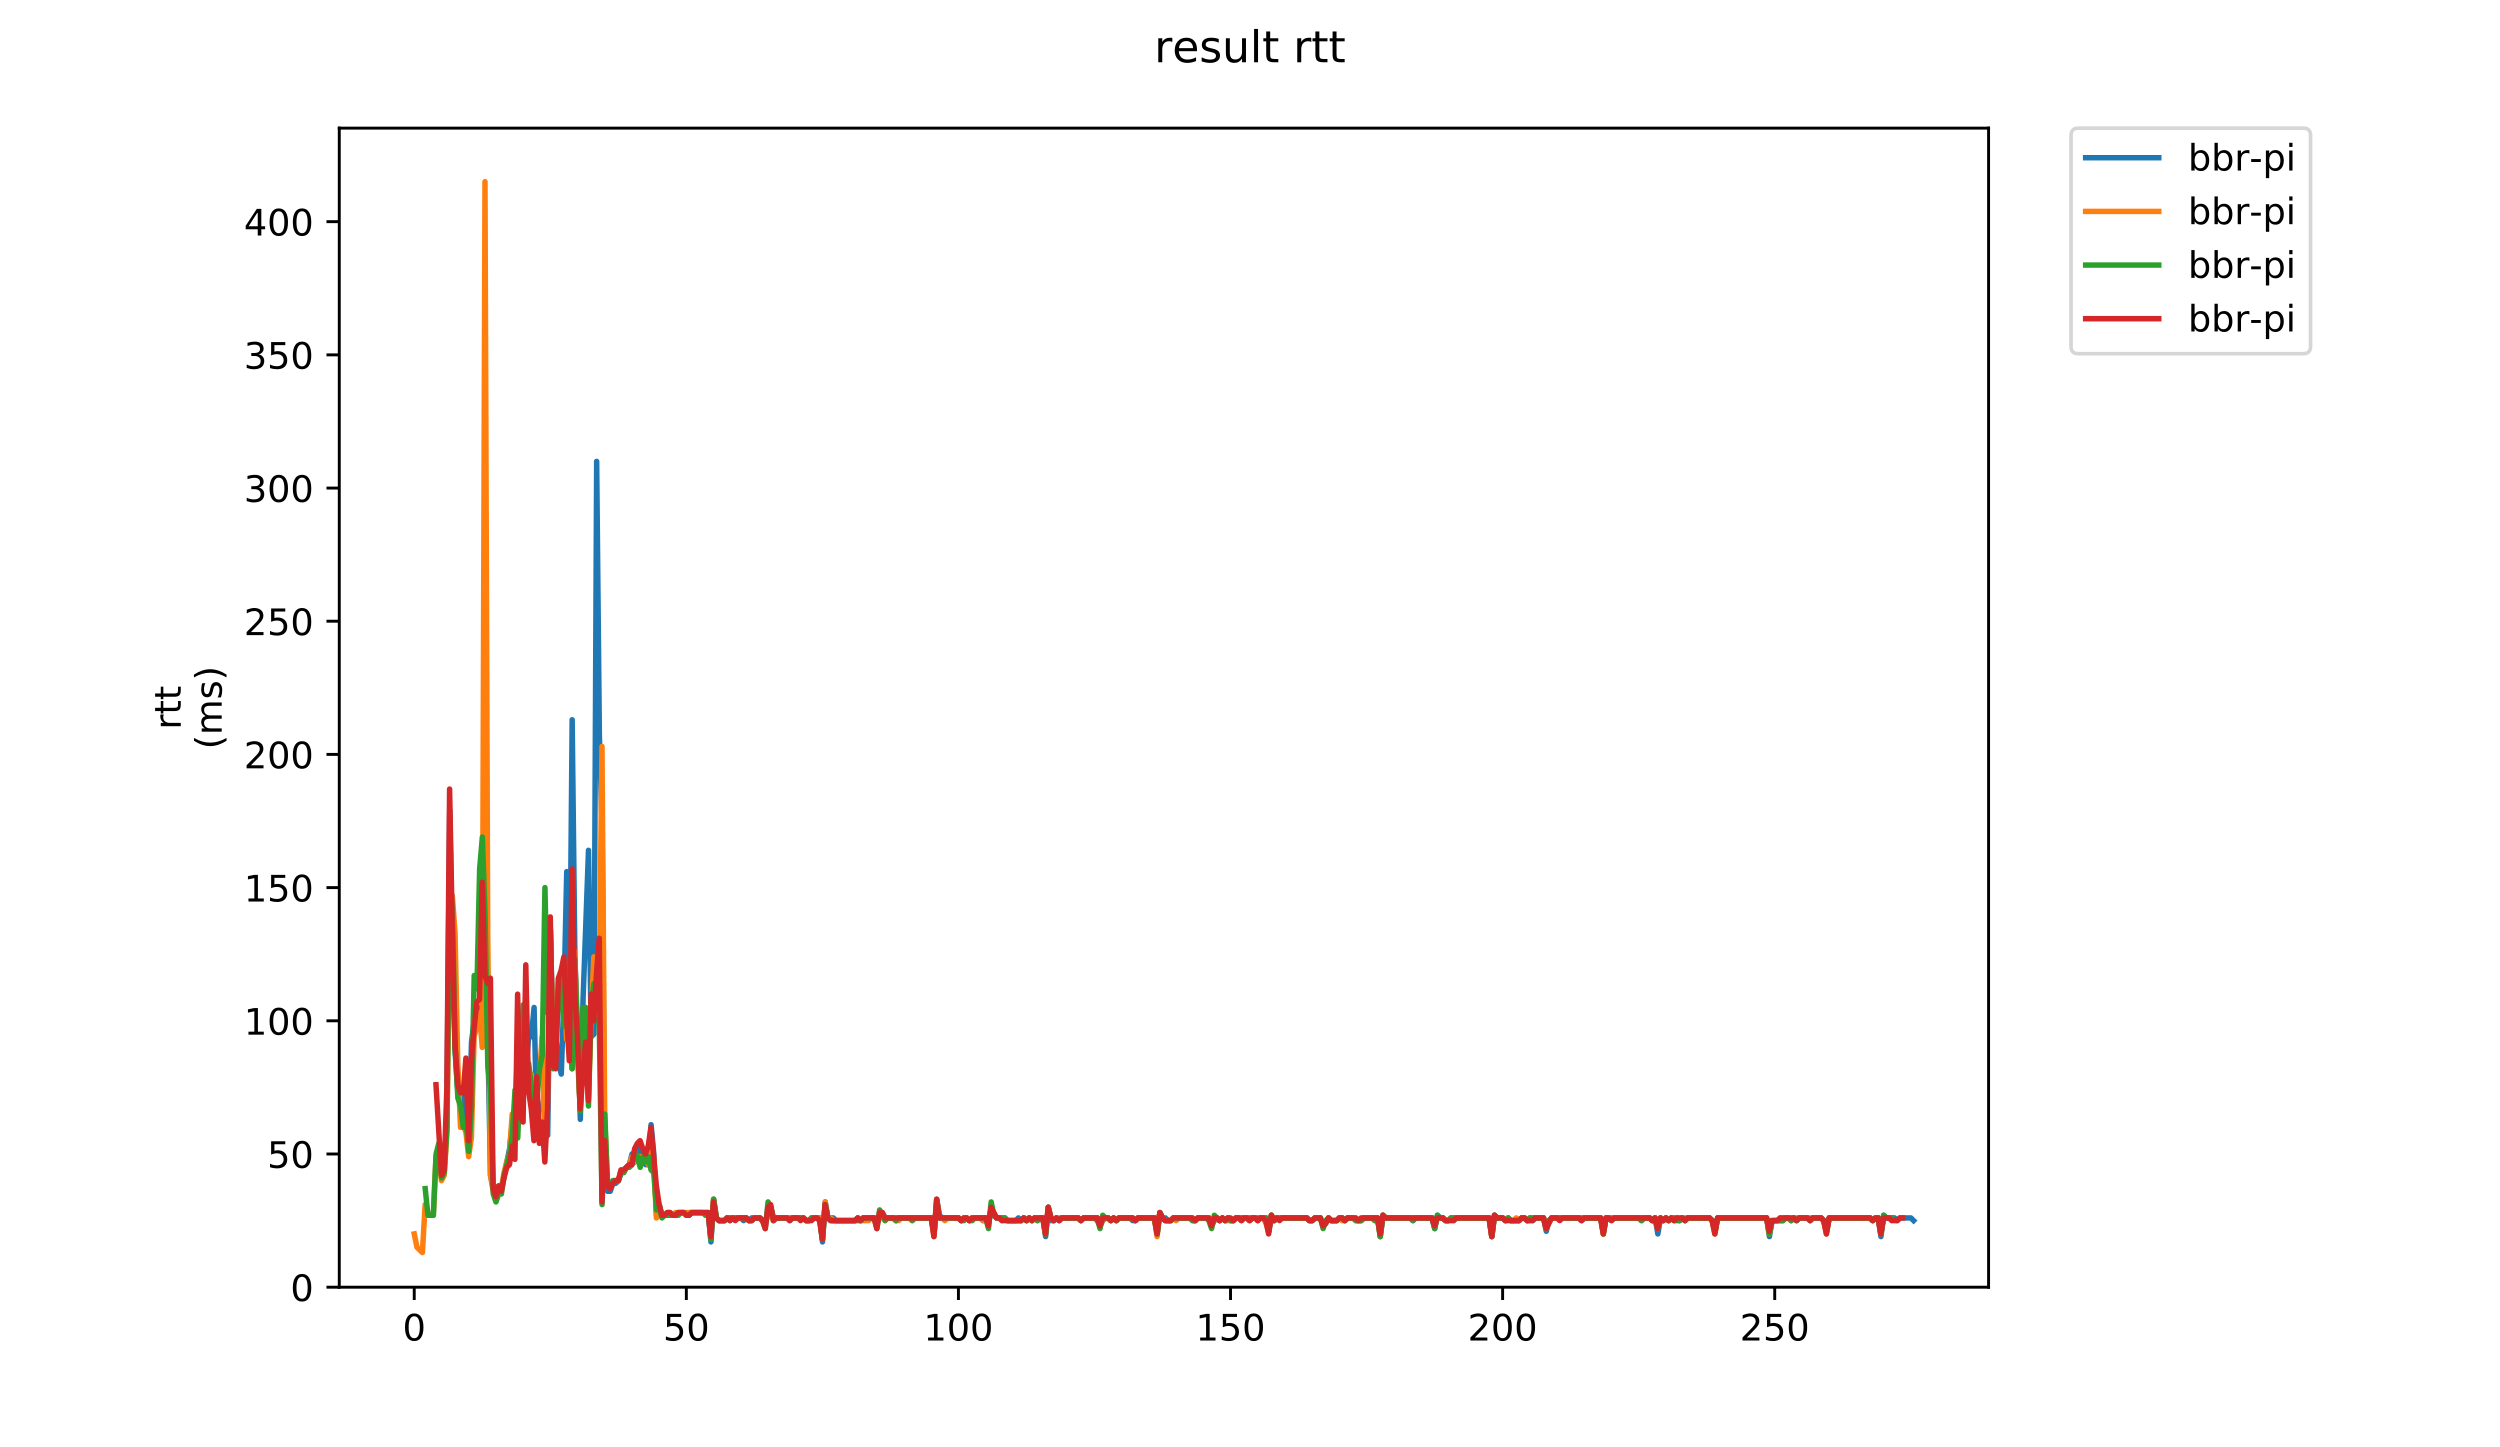 <?xml version="1.0" encoding="utf-8" standalone="no"?>
<!DOCTYPE svg PUBLIC "-//W3C//DTD SVG 1.1//EN"
  "http://www.w3.org/Graphics/SVG/1.1/DTD/svg11.dtd">
<!-- Created with matplotlib (https://matplotlib.org/) -->
<svg height="396pt" version="1.1" viewBox="0 0 684 396" width="684pt" xmlns="http://www.w3.org/2000/svg" xmlns:xlink="http://www.w3.org/1999/xlink">
 <defs>
  <style type="text/css">
*{stroke-linecap:butt;stroke-linejoin:round;}
  </style>
 </defs>
 <g id="figure_1">
  <g id="patch_1">
   <path d="M 0 396 
L 684 396 
L 684 0 
L 0 0 
z
" style="fill:#ffffff;"/>
  </g>
  <g id="axes_1">
   <g id="patch_2">
    <path d="M 92.824 352.174 
L 544.074 352.174 
L 544.074 35.062 
L 92.824 35.062 
z
" style="fill:#ffffff;"/>
   </g>
   <g id="matplotlib.axis_1">
    <g id="xtick_1">
     <g id="line2d_1">
      <defs>
       <path d="M 0 0 
L 0 3.5 
" id="mcd23d39739" style="stroke:#000000;stroke-width:0.8;"/>
      </defs>
      <g>
       <use style="stroke:#000000;stroke-width:0.8;" x="113.335" xlink:href="#mcd23d39739" y="352.174"/>
      </g>
     </g>
     <g id="text_1">
      <!-- 0 -->
      <defs>
       <path d="M 31.781 66.406 
Q 24.172 66.406 20.328 58.906 
Q 16.5 51.422 16.5 36.375 
Q 16.5 21.391 20.328 13.891 
Q 24.172 6.391 31.781 6.391 
Q 39.453 6.391 43.281 13.891 
Q 47.125 21.391 47.125 36.375 
Q 47.125 51.422 43.281 58.906 
Q 39.453 66.406 31.781 66.406 
z
M 31.781 74.219 
Q 44.047 74.219 50.516 64.516 
Q 56.984 54.828 56.984 36.375 
Q 56.984 17.969 50.516 8.266 
Q 44.047 -1.422 31.781 -1.422 
Q 19.531 -1.422 13.062 8.266 
Q 6.594 17.969 6.594 36.375 
Q 6.594 54.828 13.062 64.516 
Q 19.531 74.219 31.781 74.219 
z
" id="DejaVuSans-48"/>
      </defs>
      <g transform="translate(110.154 366.773)scale(0.1 -0.1)">
       <use xlink:href="#DejaVuSans-48"/>
      </g>
     </g>
    </g>
    <g id="xtick_2">
     <g id="line2d_2">
      <g>
       <use style="stroke:#000000;stroke-width:0.8;" x="187.781" xlink:href="#mcd23d39739" y="352.174"/>
      </g>
     </g>
     <g id="text_2">
      <!-- 50 -->
      <defs>
       <path d="M 10.797 72.906 
L 49.516 72.906 
L 49.516 64.594 
L 19.828 64.594 
L 19.828 46.734 
Q 21.969 47.469 24.109 47.828 
Q 26.266 48.188 28.422 48.188 
Q 40.625 48.188 47.75 41.5 
Q 54.891 34.812 54.891 23.391 
Q 54.891 11.625 47.562 5.094 
Q 40.234 -1.422 26.906 -1.422 
Q 22.312 -1.422 17.547 -0.641 
Q 12.797 0.141 7.719 1.703 
L 7.719 11.625 
Q 12.109 9.234 16.797 8.062 
Q 21.484 6.891 26.703 6.891 
Q 35.156 6.891 40.078 11.328 
Q 45.016 15.766 45.016 23.391 
Q 45.016 31 40.078 35.438 
Q 35.156 39.891 26.703 39.891 
Q 22.75 39.891 18.812 39.016 
Q 14.891 38.141 10.797 36.281 
z
" id="DejaVuSans-53"/>
      </defs>
      <g transform="translate(181.419 366.773)scale(0.1 -0.1)">
       <use xlink:href="#DejaVuSans-53"/>
       <use x="63.623" xlink:href="#DejaVuSans-48"/>
      </g>
     </g>
    </g>
    <g id="xtick_3">
     <g id="line2d_3">
      <g>
       <use style="stroke:#000000;stroke-width:0.8;" x="262.227" xlink:href="#mcd23d39739" y="352.174"/>
      </g>
     </g>
     <g id="text_3">
      <!-- 100 -->
      <defs>
       <path d="M 12.406 8.297 
L 28.516 8.297 
L 28.516 63.922 
L 10.984 60.406 
L 10.984 69.391 
L 28.422 72.906 
L 38.281 72.906 
L 38.281 8.297 
L 54.391 8.297 
L 54.391 0 
L 12.406 0 
z
" id="DejaVuSans-49"/>
      </defs>
      <g transform="translate(252.683 366.773)scale(0.1 -0.1)">
       <use xlink:href="#DejaVuSans-49"/>
       <use x="63.623" xlink:href="#DejaVuSans-48"/>
       <use x="127.246" xlink:href="#DejaVuSans-48"/>
      </g>
     </g>
    </g>
    <g id="xtick_4">
     <g id="line2d_4">
      <g>
       <use style="stroke:#000000;stroke-width:0.8;" x="336.672" xlink:href="#mcd23d39739" y="352.174"/>
      </g>
     </g>
     <g id="text_4">
      <!-- 150 -->
      <g transform="translate(327.129 366.773)scale(0.1 -0.1)">
       <use xlink:href="#DejaVuSans-49"/>
       <use x="63.623" xlink:href="#DejaVuSans-53"/>
       <use x="127.246" xlink:href="#DejaVuSans-48"/>
      </g>
     </g>
    </g>
    <g id="xtick_5">
     <g id="line2d_5">
      <g>
       <use style="stroke:#000000;stroke-width:0.8;" x="411.118" xlink:href="#mcd23d39739" y="352.174"/>
      </g>
     </g>
     <g id="text_5">
      <!-- 200 -->
      <defs>
       <path d="M 19.188 8.297 
L 53.609 8.297 
L 53.609 0 
L 7.328 0 
L 7.328 8.297 
Q 12.938 14.109 22.625 23.891 
Q 32.328 33.688 34.812 36.531 
Q 39.547 41.844 41.422 45.531 
Q 43.312 49.219 43.312 52.781 
Q 43.312 58.594 39.234 62.25 
Q 35.156 65.922 28.609 65.922 
Q 23.969 65.922 18.812 64.312 
Q 13.672 62.703 7.812 59.422 
L 7.812 69.391 
Q 13.766 71.781 18.938 73 
Q 24.125 74.219 28.422 74.219 
Q 39.75 74.219 46.484 68.547 
Q 53.219 62.891 53.219 53.422 
Q 53.219 48.922 51.531 44.891 
Q 49.859 40.875 45.406 35.406 
Q 44.188 33.984 37.641 27.219 
Q 31.109 20.453 19.188 8.297 
z
" id="DejaVuSans-50"/>
      </defs>
      <g transform="translate(401.574 366.773)scale(0.1 -0.1)">
       <use xlink:href="#DejaVuSans-50"/>
       <use x="63.623" xlink:href="#DejaVuSans-48"/>
       <use x="127.246" xlink:href="#DejaVuSans-48"/>
      </g>
     </g>
    </g>
    <g id="xtick_6">
     <g id="line2d_6">
      <g>
       <use style="stroke:#000000;stroke-width:0.8;" x="485.564" xlink:href="#mcd23d39739" y="352.174"/>
      </g>
     </g>
     <g id="text_6">
      <!-- 250 -->
      <g transform="translate(476.02 366.773)scale(0.1 -0.1)">
       <use xlink:href="#DejaVuSans-50"/>
       <use x="63.623" xlink:href="#DejaVuSans-53"/>
       <use x="127.246" xlink:href="#DejaVuSans-48"/>
      </g>
     </g>
    </g>
   </g>
   <g id="matplotlib.axis_2">
    <g id="ytick_1">
     <g id="line2d_7">
      <defs>
       <path d="M 0 0 
L -3.5 0 
" id="m67d6f98fe9" style="stroke:#000000;stroke-width:0.8;"/>
      </defs>
      <g>
       <use style="stroke:#000000;stroke-width:0.8;" x="92.824" xlink:href="#m67d6f98fe9" y="352.174"/>
      </g>
     </g>
     <g id="text_7">
      <!-- 0 -->
      <g transform="translate(79.461 355.973)scale(0.1 -0.1)">
       <use xlink:href="#DejaVuSans-48"/>
      </g>
     </g>
    </g>
    <g id="ytick_2">
     <g id="line2d_8">
      <g>
       <use style="stroke:#000000;stroke-width:0.8;" x="92.824" xlink:href="#m67d6f98fe9" y="315.733"/>
      </g>
     </g>
     <g id="text_8">
      <!-- 50 -->
      <g transform="translate(73.099 319.532)scale(0.1 -0.1)">
       <use xlink:href="#DejaVuSans-53"/>
       <use x="63.623" xlink:href="#DejaVuSans-48"/>
      </g>
     </g>
    </g>
    <g id="ytick_3">
     <g id="line2d_9">
      <g>
       <use style="stroke:#000000;stroke-width:0.8;" x="92.824" xlink:href="#m67d6f98fe9" y="279.292"/>
      </g>
     </g>
     <g id="text_9">
      <!-- 100 -->
      <g transform="translate(66.736 283.091)scale(0.1 -0.1)">
       <use xlink:href="#DejaVuSans-49"/>
       <use x="63.623" xlink:href="#DejaVuSans-48"/>
       <use x="127.246" xlink:href="#DejaVuSans-48"/>
      </g>
     </g>
    </g>
    <g id="ytick_4">
     <g id="line2d_10">
      <g>
       <use style="stroke:#000000;stroke-width:0.8;" x="92.824" xlink:href="#m67d6f98fe9" y="242.85"/>
      </g>
     </g>
     <g id="text_10">
      <!-- 150 -->
      <g transform="translate(66.736 246.65)scale(0.1 -0.1)">
       <use xlink:href="#DejaVuSans-49"/>
       <use x="63.623" xlink:href="#DejaVuSans-53"/>
       <use x="127.246" xlink:href="#DejaVuSans-48"/>
      </g>
     </g>
    </g>
    <g id="ytick_5">
     <g id="line2d_11">
      <g>
       <use style="stroke:#000000;stroke-width:0.8;" x="92.824" xlink:href="#m67d6f98fe9" y="206.409"/>
      </g>
     </g>
     <g id="text_11">
      <!-- 200 -->
      <g transform="translate(66.736 210.208)scale(0.1 -0.1)">
       <use xlink:href="#DejaVuSans-50"/>
       <use x="63.623" xlink:href="#DejaVuSans-48"/>
       <use x="127.246" xlink:href="#DejaVuSans-48"/>
      </g>
     </g>
    </g>
    <g id="ytick_6">
     <g id="line2d_12">
      <g>
       <use style="stroke:#000000;stroke-width:0.8;" x="92.824" xlink:href="#m67d6f98fe9" y="169.968"/>
      </g>
     </g>
     <g id="text_12">
      <!-- 250 -->
      <g transform="translate(66.736 173.767)scale(0.1 -0.1)">
       <use xlink:href="#DejaVuSans-50"/>
       <use x="63.623" xlink:href="#DejaVuSans-53"/>
       <use x="127.246" xlink:href="#DejaVuSans-48"/>
      </g>
     </g>
    </g>
    <g id="ytick_7">
     <g id="line2d_13">
      <g>
       <use style="stroke:#000000;stroke-width:0.8;" x="92.824" xlink:href="#m67d6f98fe9" y="133.527"/>
      </g>
     </g>
     <g id="text_13">
      <!-- 300 -->
      <defs>
       <path d="M 40.578 39.312 
Q 47.656 37.797 51.625 33 
Q 55.609 28.219 55.609 21.188 
Q 55.609 10.406 48.188 4.484 
Q 40.766 -1.422 27.094 -1.422 
Q 22.516 -1.422 17.656 -0.516 
Q 12.797 0.391 7.625 2.203 
L 7.625 11.719 
Q 11.719 9.328 16.594 8.109 
Q 21.484 6.891 26.812 6.891 
Q 36.078 6.891 40.938 10.547 
Q 45.797 14.203 45.797 21.188 
Q 45.797 27.641 41.281 31.266 
Q 36.766 34.906 28.719 34.906 
L 20.219 34.906 
L 20.219 43.016 
L 29.109 43.016 
Q 36.375 43.016 40.234 45.922 
Q 44.094 48.828 44.094 54.297 
Q 44.094 59.906 40.109 62.906 
Q 36.141 65.922 28.719 65.922 
Q 24.656 65.922 20.016 65.031 
Q 15.375 64.156 9.812 62.312 
L 9.812 71.094 
Q 15.438 72.656 20.344 73.438 
Q 25.25 74.219 29.594 74.219 
Q 40.828 74.219 47.359 69.109 
Q 53.906 64.016 53.906 55.328 
Q 53.906 49.266 50.438 45.094 
Q 46.969 40.922 40.578 39.312 
z
" id="DejaVuSans-51"/>
      </defs>
      <g transform="translate(66.736 137.326)scale(0.1 -0.1)">
       <use xlink:href="#DejaVuSans-51"/>
       <use x="63.623" xlink:href="#DejaVuSans-48"/>
       <use x="127.246" xlink:href="#DejaVuSans-48"/>
      </g>
     </g>
    </g>
    <g id="ytick_8">
     <g id="line2d_14">
      <g>
       <use style="stroke:#000000;stroke-width:0.8;" x="92.824" xlink:href="#m67d6f98fe9" y="97.085"/>
      </g>
     </g>
     <g id="text_14">
      <!-- 350 -->
      <g transform="translate(66.736 100.885)scale(0.1 -0.1)">
       <use xlink:href="#DejaVuSans-51"/>
       <use x="63.623" xlink:href="#DejaVuSans-53"/>
       <use x="127.246" xlink:href="#DejaVuSans-48"/>
      </g>
     </g>
    </g>
    <g id="ytick_9">
     <g id="line2d_15">
      <g>
       <use style="stroke:#000000;stroke-width:0.8;" x="92.824" xlink:href="#m67d6f98fe9" y="60.644"/>
      </g>
     </g>
     <g id="text_15">
      <!-- 400 -->
      <defs>
       <path d="M 37.797 64.312 
L 12.891 25.391 
L 37.797 25.391 
z
M 35.203 72.906 
L 47.609 72.906 
L 47.609 25.391 
L 58.016 25.391 
L 58.016 17.188 
L 47.609 17.188 
L 47.609 0 
L 37.797 0 
L 37.797 17.188 
L 4.891 17.188 
L 4.891 26.703 
z
" id="DejaVuSans-52"/>
      </defs>
      <g transform="translate(66.736 64.443)scale(0.1 -0.1)">
       <use xlink:href="#DejaVuSans-52"/>
       <use x="63.623" xlink:href="#DejaVuSans-48"/>
       <use x="127.246" xlink:href="#DejaVuSans-48"/>
      </g>
     </g>
    </g>
    <g id="text_16">
     <!-- rtt -->
     <defs>
      <path d="M 41.109 46.297 
Q 39.594 47.172 37.812 47.578 
Q 36.031 48 33.891 48 
Q 26.266 48 22.188 43.047 
Q 18.109 38.094 18.109 28.812 
L 18.109 0 
L 9.078 0 
L 9.078 54.688 
L 18.109 54.688 
L 18.109 46.188 
Q 20.953 51.172 25.484 53.578 
Q 30.031 56 36.531 56 
Q 37.453 56 38.578 55.875 
Q 39.703 55.766 41.062 55.516 
z
" id="DejaVuSans-114"/>
      <path d="M 18.312 70.219 
L 18.312 54.688 
L 36.812 54.688 
L 36.812 47.703 
L 18.312 47.703 
L 18.312 18.016 
Q 18.312 11.328 20.141 9.422 
Q 21.969 7.516 27.594 7.516 
L 36.812 7.516 
L 36.812 0 
L 27.594 0 
Q 17.188 0 13.234 3.875 
Q 9.281 7.766 9.281 18.016 
L 9.281 47.703 
L 2.688 47.703 
L 2.688 54.688 
L 9.281 54.688 
L 9.281 70.219 
z
" id="DejaVuSans-116"/>
     </defs>
     <g transform="translate(49.459 199.594)rotate(-90)scale(0.1 -0.1)">
      <use xlink:href="#DejaVuSans-114"/>
      <use x="41.113" xlink:href="#DejaVuSans-116"/>
      <use x="80.322" xlink:href="#DejaVuSans-116"/>
     </g>
     <!-- (ms) -->
     <defs>
      <path d="M 31 75.875 
Q 24.469 64.656 21.281 53.656 
Q 18.109 42.672 18.109 31.391 
Q 18.109 20.125 21.312 9.062 
Q 24.516 -2 31 -13.188 
L 23.188 -13.188 
Q 15.875 -1.703 12.234 9.375 
Q 8.594 20.453 8.594 31.391 
Q 8.594 42.281 12.203 53.312 
Q 15.828 64.359 23.188 75.875 
z
" id="DejaVuSans-40"/>
      <path d="M 52 44.188 
Q 55.375 50.25 60.062 53.125 
Q 64.75 56 71.094 56 
Q 79.641 56 84.281 50.016 
Q 88.922 44.047 88.922 33.016 
L 88.922 0 
L 79.891 0 
L 79.891 32.719 
Q 79.891 40.578 77.094 44.375 
Q 74.312 48.188 68.609 48.188 
Q 61.625 48.188 57.562 43.547 
Q 53.516 38.922 53.516 30.906 
L 53.516 0 
L 44.484 0 
L 44.484 32.719 
Q 44.484 40.625 41.703 44.406 
Q 38.922 48.188 33.109 48.188 
Q 26.219 48.188 22.156 43.531 
Q 18.109 38.875 18.109 30.906 
L 18.109 0 
L 9.078 0 
L 9.078 54.688 
L 18.109 54.688 
L 18.109 46.188 
Q 21.188 51.219 25.484 53.609 
Q 29.781 56 35.688 56 
Q 41.656 56 45.828 52.969 
Q 50 49.953 52 44.188 
z
" id="DejaVuSans-109"/>
      <path d="M 44.281 53.078 
L 44.281 44.578 
Q 40.484 46.531 36.375 47.5 
Q 32.281 48.484 27.875 48.484 
Q 21.188 48.484 17.844 46.438 
Q 14.5 44.391 14.5 40.281 
Q 14.5 37.156 16.891 35.375 
Q 19.281 33.594 26.516 31.984 
L 29.594 31.297 
Q 39.156 29.25 43.188 25.516 
Q 47.219 21.781 47.219 15.094 
Q 47.219 7.469 41.188 3.016 
Q 35.156 -1.422 24.609 -1.422 
Q 20.219 -1.422 15.453 -0.562 
Q 10.688 0.297 5.422 2 
L 5.422 11.281 
Q 10.406 8.688 15.234 7.391 
Q 20.062 6.109 24.812 6.109 
Q 31.156 6.109 34.562 8.281 
Q 37.984 10.453 37.984 14.406 
Q 37.984 18.062 35.516 20.016 
Q 33.062 21.969 24.703 23.781 
L 21.578 24.516 
Q 13.234 26.266 9.516 29.906 
Q 5.812 33.547 5.812 39.891 
Q 5.812 47.609 11.281 51.797 
Q 16.75 56 26.812 56 
Q 31.781 56 36.172 55.266 
Q 40.578 54.547 44.281 53.078 
z
" id="DejaVuSans-115"/>
      <path d="M 8.016 75.875 
L 15.828 75.875 
Q 23.141 64.359 26.781 53.312 
Q 30.422 42.281 30.422 31.391 
Q 30.422 20.453 26.781 9.375 
Q 23.141 -1.703 15.828 -13.188 
L 8.016 -13.188 
Q 14.5 -2 17.703 9.062 
Q 20.906 20.125 20.906 31.391 
Q 20.906 42.672 17.703 53.656 
Q 14.5 64.656 8.016 75.875 
z
" id="DejaVuSans-41"/>
     </defs>
     <g transform="translate(60.657 204.995)rotate(-90)scale(0.1 -0.1)">
      <use xlink:href="#DejaVuSans-40"/>
      <use x="39.014" xlink:href="#DejaVuSans-109"/>
      <use x="136.426" xlink:href="#DejaVuSans-115"/>
      <use x="188.525" xlink:href="#DejaVuSans-41"/>
     </g>
    </g>
   </g>
   <g id="line2d_16">
    <path clip-path="url(#p54898a68ac)" d="M 122.3 298.241 
L 123.044 221.715 
L 123.789 263.258 
L 124.533 288.038 
L 125.278 298.97 
L 126.022 301.885 
L 126.767 305.529 
L 127.511 293.139 
L 128.256 311.36 
L 129 285.122 
L 129.745 279.292 
L 130.489 277.105 
L 131.234 277.105 
L 131.978 274.919 
L 132.722 283.665 
L 133.467 284.393 
L 134.211 321.564 
L 134.956 325.208 
L 135.7 326.665 
L 136.445 324.479 
L 137.189 325.208 
L 139.423 314.275 
L 140.167 306.987 
L 140.911 308.445 
L 141.656 284.393 
L 142.4 279.292 
L 143.145 292.411 
L 143.889 293.139 
L 144.634 283.665 
L 145.378 283.665 
L 146.123 275.648 
L 146.867 306.987 
L 147.612 303.343 
L 148.356 303.343 
L 149.1 298.241 
L 149.845 310.631 
L 150.589 254.512 
L 151.334 284.393 
L 152.078 283.665 
L 152.823 290.953 
L 153.567 293.868 
L 154.312 272.003 
L 155.056 238.477 
L 155.801 281.478 
L 156.545 196.934 
L 157.29 261.8 
L 158.034 282.207 
L 158.778 306.258 
L 159.523 273.461 
L 161.012 232.647 
L 161.756 283.665 
L 162.501 282.936 
L 163.245 126.238 
L 163.99 201.307 
L 164.734 226.087 
L 165.479 321.564 
L 166.223 325.936 
L 166.967 325.936 
L 167.712 323.75 
L 168.456 323.75 
L 169.201 323.021 
L 169.945 320.835 
L 172.179 318.648 
L 172.923 315.733 
L 173.668 317.919 
L 174.412 313.546 
L 175.156 315.733 
L 175.901 315.004 
L 176.645 318.648 
L 177.39 318.648 
L 178.134 307.716 
L 178.879 315.733 
L 179.623 332.496 
L 180.368 329.581 
L 181.112 332.496 
L 181.857 332.496 
L 182.601 331.767 
L 183.346 331.767 
L 184.09 332.496 
L 184.834 332.496 
L 185.579 331.767 
L 187.068 331.767 
L 187.812 332.496 
L 188.557 331.767 
L 193.768 331.767 
L 194.512 339.784 
L 195.257 328.123 
L 196.001 333.225 
L 196.746 333.954 
L 198.235 333.954 
L 198.979 333.225 
L 199.724 333.954 
L 200.468 333.225 
L 202.701 333.225 
L 203.446 333.954 
L 204.19 333.225 
L 204.935 333.954 
L 205.679 333.225 
L 207.913 333.225 
L 209.402 334.682 
L 210.146 331.767 
L 210.89 330.309 
L 211.635 333.225 
L 219.824 333.225 
L 220.568 333.954 
L 221.313 333.954 
L 222.057 333.225 
L 224.291 333.225 
L 225.035 339.784 
L 225.78 328.852 
L 226.524 333.225 
L 228.013 333.225 
L 228.757 333.954 
L 235.458 333.954 
L 236.202 333.225 
L 239.18 333.225 
L 239.924 334.682 
L 241.413 331.767 
L 242.158 333.225 
L 244.391 333.225 
L 245.135 333.954 
L 245.88 333.225 
L 254.813 333.225 
L 255.558 337.598 
L 256.302 328.123 
L 257.047 332.496 
L 257.791 333.225 
L 262.258 333.225 
L 263.002 333.954 
L 263.747 333.225 
L 264.491 333.225 
L 265.236 333.954 
L 265.98 333.225 
L 268.214 333.225 
L 268.958 333.954 
L 269.703 333.225 
L 270.447 334.682 
L 271.191 331.038 
L 271.936 332.496 
L 272.68 333.225 
L 274.914 333.225 
L 275.658 333.954 
L 277.892 333.954 
L 278.636 333.225 
L 279.381 333.954 
L 280.125 333.225 
L 280.869 333.954 
L 281.614 333.225 
L 282.358 333.954 
L 283.103 333.225 
L 283.847 333.954 
L 284.592 333.225 
L 285.336 333.225 
L 286.081 338.326 
L 286.825 330.309 
L 287.57 333.954 
L 288.314 333.954 
L 289.058 333.225 
L 289.803 333.954 
L 290.547 333.225 
L 295.014 333.225 
L 295.759 333.954 
L 296.503 333.225 
L 299.481 333.225 
L 300.225 333.954 
L 300.97 335.411 
L 301.714 333.954 
L 302.459 333.225 
L 303.203 333.225 
L 303.948 333.954 
L 304.692 333.225 
L 305.437 333.954 
L 306.181 333.225 
L 309.159 333.225 
L 309.903 333.954 
L 310.648 333.954 
L 311.392 333.225 
L 315.859 333.225 
L 316.603 337.598 
L 317.348 331.767 
L 318.092 333.225 
L 318.837 333.225 
L 319.581 333.954 
L 320.326 333.954 
L 321.07 333.225 
L 325.537 333.225 
L 326.281 333.954 
L 327.026 333.954 
L 327.77 333.225 
L 330.748 333.225 
L 331.493 335.411 
L 332.237 333.954 
L 332.981 333.225 
L 333.726 333.954 
L 334.47 333.225 
L 335.215 333.954 
L 335.959 333.225 
L 336.704 333.954 
L 337.448 333.954 
L 338.193 333.225 
L 338.937 333.225 
L 339.682 333.954 
L 340.426 333.225 
L 343.404 333.225 
L 344.148 333.954 
L 344.893 333.225 
L 346.382 333.225 
L 347.126 336.869 
L 347.871 332.496 
L 348.615 333.954 
L 349.36 333.225 
L 357.549 333.225 
L 358.293 333.954 
L 359.037 333.954 
L 359.782 333.225 
L 361.271 333.225 
L 362.015 335.411 
L 362.76 334.682 
L 363.504 333.225 
L 364.249 333.954 
L 365.738 333.954 
L 366.482 333.225 
L 367.226 333.225 
L 367.971 333.954 
L 368.715 333.225 
L 370.204 333.225 
L 370.949 333.954 
L 372.438 333.954 
L 373.182 333.225 
L 376.904 333.225 
L 377.649 338.326 
L 378.393 332.496 
L 379.138 333.225 
L 385.838 333.225 
L 386.582 333.954 
L 387.327 333.225 
L 391.794 333.225 
L 392.538 336.14 
L 393.283 332.496 
L 394.027 333.225 
L 394.771 333.225 
L 395.516 333.954 
L 396.26 333.954 
L 397.005 333.225 
L 407.427 333.225 
L 408.172 338.326 
L 408.916 332.496 
L 409.661 333.225 
L 411.149 333.225 
L 411.894 333.954 
L 412.638 333.225 
L 413.383 333.954 
L 415.616 333.954 
L 416.361 333.225 
L 417.105 333.225 
L 417.85 333.954 
L 418.594 333.225 
L 419.339 333.954 
L 420.083 333.225 
L 422.316 333.225 
L 423.061 336.869 
L 423.805 333.954 
L 424.55 333.225 
L 431.994 333.225 
L 432.739 333.954 
L 433.483 333.225 
L 437.95 333.225 
L 438.694 336.869 
L 439.439 333.225 
L 448.372 333.225 
L 449.117 333.954 
L 449.861 333.225 
L 451.35 333.225 
L 452.095 333.954 
L 452.839 333.225 
L 453.584 337.598 
L 454.328 333.225 
L 455.072 333.954 
L 455.817 333.225 
L 456.561 333.954 
L 457.306 333.225 
L 458.795 333.225 
L 459.539 333.954 
L 460.284 333.225 
L 461.028 333.954 
L 461.773 333.225 
L 467.728 333.225 
L 468.473 333.954 
L 469.217 336.869 
L 469.962 333.225 
L 483.362 333.225 
L 484.106 338.326 
L 484.851 333.954 
L 487.829 333.954 
L 488.573 333.225 
L 489.318 333.225 
L 490.062 333.954 
L 490.806 333.225 
L 491.551 333.954 
L 492.295 333.225 
L 494.529 333.225 
L 495.273 333.954 
L 496.018 333.225 
L 498.251 333.225 
L 498.995 333.954 
L 499.74 336.869 
L 500.484 333.225 
L 511.651 333.225 
L 512.396 333.954 
L 513.14 333.225 
L 513.885 333.225 
L 514.629 338.326 
L 515.374 332.496 
L 516.118 333.225 
L 518.351 333.225 
L 519.096 333.954 
L 519.84 333.225 
L 522.818 333.225 
L 523.563 333.954 
L 523.563 333.954 
" style="fill:none;stroke:#1f77b4;stroke-linecap:square;stroke-width:1.5;"/>
   </g>
   <g id="line2d_17">
    <path clip-path="url(#p54898a68ac)" d="M 113.335 337.598 
L 114.08 341.242 
L 115.569 342.699 
L 116.313 329.581 
L 117.058 331.767 
L 117.802 332.496 
L 118.546 332.496 
L 119.291 316.462 
L 120.035 315.733 
L 120.78 323.021 
L 121.524 321.564 
L 122.269 309.902 
L 123.013 250.868 
L 123.758 245.037 
L 124.502 255.24 
L 125.247 290.953 
L 125.991 308.445 
L 126.736 307.716 
L 127.48 309.902 
L 128.224 316.462 
L 128.969 311.36 
L 129.713 283.665 
L 130.458 280.749 
L 131.202 277.105 
L 131.947 286.58 
L 132.691 49.712 
L 133.436 255.24 
L 134.18 321.564 
L 134.925 325.936 
L 135.669 326.665 
L 136.413 324.479 
L 137.158 325.208 
L 137.902 320.835 
L 138.647 317.919 
L 139.391 315.733 
L 140.136 304.801 
L 140.88 304.801 
L 141.625 307.716 
L 142.369 296.783 
L 143.114 294.597 
L 143.858 289.495 
L 144.602 295.326 
L 145.347 293.868 
L 146.091 300.428 
L 146.836 298.241 
L 147.58 294.597 
L 148.325 283.665 
L 149.069 314.275 
L 149.814 300.428 
L 150.558 258.156 
L 151.303 280.021 
L 152.047 282.936 
L 152.792 267.63 
L 153.536 267.63 
L 154.28 269.817 
L 155.025 284.393 
L 155.769 275.648 
L 156.514 292.411 
L 157.258 260.342 
L 158.003 288.766 
L 158.747 303.343 
L 159.492 289.495 
L 160.236 286.58 
L 160.981 300.428 
L 161.725 278.563 
L 162.469 261.8 
L 163.958 271.275 
L 164.703 204.223 
L 165.447 306.258 
L 166.192 323.75 
L 166.936 324.479 
L 167.681 323.021 
L 169.17 323.021 
L 169.914 320.106 
L 170.658 320.106 
L 172.147 318.648 
L 172.892 316.462 
L 173.636 317.919 
L 174.381 316.462 
L 175.87 316.462 
L 176.614 317.191 
L 177.359 318.648 
L 178.103 315.004 
L 178.848 316.462 
L 179.592 333.225 
L 180.336 329.581 
L 181.081 332.496 
L 181.825 332.496 
L 182.57 331.767 
L 183.314 331.767 
L 184.059 332.496 
L 184.803 331.767 
L 193.737 331.767 
L 194.481 337.598 
L 195.226 328.123 
L 195.97 333.225 
L 196.714 333.954 
L 198.203 333.954 
L 198.948 333.225 
L 204.159 333.225 
L 204.904 333.954 
L 205.648 333.954 
L 206.392 333.225 
L 207.881 333.225 
L 209.37 334.682 
L 210.859 330.309 
L 211.604 333.954 
L 212.348 333.225 
L 219.793 333.225 
L 220.537 333.954 
L 221.282 333.954 
L 222.026 333.225 
L 224.259 333.225 
L 225.004 339.055 
L 225.748 328.852 
L 226.493 333.225 
L 227.237 333.225 
L 227.982 333.954 
L 233.937 333.954 
L 234.682 333.225 
L 235.426 333.954 
L 237.66 333.954 
L 238.404 333.225 
L 239.149 333.225 
L 239.893 334.682 
L 241.382 331.767 
L 242.126 333.954 
L 242.871 333.225 
L 244.36 333.225 
L 245.104 333.954 
L 245.849 333.954 
L 246.593 333.225 
L 248.827 333.225 
L 249.571 333.954 
L 250.315 333.225 
L 254.782 333.225 
L 255.527 338.326 
L 256.271 328.123 
L 257.016 333.225 
L 257.76 333.225 
L 258.504 333.954 
L 259.249 333.225 
L 262.227 333.225 
L 262.971 333.954 
L 263.716 333.225 
L 264.46 333.225 
L 265.205 333.954 
L 265.949 333.225 
L 268.182 333.225 
L 268.927 333.954 
L 269.671 333.225 
L 270.416 334.682 
L 271.16 331.038 
L 271.905 331.767 
L 272.649 333.225 
L 273.394 333.225 
L 274.138 333.954 
L 274.883 333.225 
L 275.627 333.954 
L 279.349 333.954 
L 280.094 333.225 
L 280.838 333.954 
L 281.583 333.225 
L 282.327 333.954 
L 283.072 333.225 
L 285.305 333.225 
L 286.049 337.598 
L 286.794 330.309 
L 287.538 333.225 
L 288.283 333.954 
L 289.027 333.225 
L 294.983 333.225 
L 295.727 333.954 
L 296.472 333.225 
L 300.194 333.225 
L 300.939 334.682 
L 302.427 333.225 
L 303.172 333.225 
L 303.916 333.954 
L 304.661 333.225 
L 305.405 333.954 
L 306.15 333.225 
L 309.872 333.225 
L 310.616 333.954 
L 311.361 333.225 
L 315.828 333.225 
L 316.572 338.326 
L 317.317 331.767 
L 318.061 333.225 
L 318.806 333.954 
L 320.294 333.954 
L 321.039 333.225 
L 321.783 333.954 
L 322.528 333.225 
L 326.25 333.225 
L 326.995 333.954 
L 327.739 333.225 
L 330.717 333.225 
L 331.461 334.682 
L 332.95 333.225 
L 333.695 333.954 
L 334.439 333.225 
L 335.184 333.954 
L 337.417 333.954 
L 338.161 333.225 
L 341.139 333.225 
L 341.884 333.954 
L 342.628 333.225 
L 343.373 333.225 
L 344.117 333.954 
L 344.862 333.225 
L 345.606 333.225 
L 346.35 334.682 
L 347.095 336.869 
L 347.839 332.496 
L 348.584 333.954 
L 349.328 333.225 
L 357.517 333.225 
L 358.262 333.954 
L 359.006 333.954 
L 359.751 333.225 
L 361.24 333.225 
L 361.984 335.411 
L 362.728 334.682 
L 363.473 333.225 
L 364.217 333.954 
L 365.706 333.954 
L 366.451 333.225 
L 367.195 333.954 
L 367.94 333.954 
L 368.684 333.225 
L 370.918 333.225 
L 371.662 333.954 
L 372.406 333.954 
L 373.151 333.225 
L 375.384 333.225 
L 376.129 333.954 
L 376.873 333.225 
L 377.618 338.326 
L 378.362 332.496 
L 379.107 333.225 
L 391.762 333.225 
L 392.507 335.411 
L 393.251 333.225 
L 394.74 333.225 
L 395.485 333.954 
L 396.229 333.954 
L 396.974 333.225 
L 397.718 333.954 
L 398.462 333.225 
L 407.396 333.225 
L 408.14 338.326 
L 408.885 332.496 
L 409.629 333.225 
L 411.118 333.225 
L 411.863 333.954 
L 412.607 333.225 
L 413.352 333.954 
L 414.096 333.954 
L 414.841 333.225 
L 415.585 333.954 
L 416.329 333.225 
L 417.074 333.225 
L 417.818 333.954 
L 418.563 333.954 
L 419.307 333.225 
L 422.285 333.225 
L 423.03 336.14 
L 424.518 333.225 
L 431.963 333.225 
L 432.707 333.954 
L 433.452 333.225 
L 437.919 333.225 
L 438.663 337.598 
L 439.408 333.225 
L 451.319 333.225 
L 452.063 333.954 
L 452.808 333.225 
L 453.552 336.14 
L 454.297 333.225 
L 455.041 333.954 
L 455.786 333.225 
L 456.53 333.954 
L 457.275 333.225 
L 458.019 333.954 
L 458.763 333.225 
L 459.508 333.954 
L 460.252 333.225 
L 467.697 333.225 
L 468.441 333.954 
L 469.186 337.598 
L 469.93 333.225 
L 483.331 333.225 
L 484.075 337.598 
L 484.819 333.954 
L 486.308 333.954 
L 487.053 333.225 
L 489.286 333.225 
L 490.031 333.954 
L 490.775 333.225 
L 498.22 333.225 
L 498.964 333.954 
L 499.709 337.598 
L 500.453 333.225 
L 511.62 333.225 
L 512.364 333.954 
L 513.109 333.225 
L 513.853 333.225 
L 514.598 337.598 
L 515.342 333.225 
L 515.342 333.225 
" style="fill:none;stroke:#ff7f0e;stroke-linecap:square;stroke-width:1.5;"/>
   </g>
   <g id="line2d_18">
    <path clip-path="url(#p54898a68ac)" d="M 116.34 325.208 
L 117.084 332.496 
L 118.573 332.496 
L 119.318 315.733 
L 120.062 312.818 
L 120.807 322.292 
L 121.551 320.835 
L 122.296 308.445 
L 123.04 239.935 
L 123.784 249.41 
L 124.529 286.58 
L 125.273 300.428 
L 126.018 302.614 
L 126.762 308.445 
L 127.507 306.987 
L 128.251 315.004 
L 128.996 302.614 
L 129.74 266.902 
L 130.485 270.546 
L 131.229 237.749 
L 131.974 229.003 
L 132.718 250.868 
L 133.462 291.682 
L 134.207 298.241 
L 134.951 326.665 
L 135.696 328.852 
L 136.44 326.665 
L 137.185 326.665 
L 137.929 321.564 
L 139.418 315.733 
L 140.163 310.631 
L 140.907 298.241 
L 141.651 311.36 
L 143.14 274.919 
L 143.885 291.682 
L 144.629 290.953 
L 146.118 303.343 
L 146.863 301.156 
L 147.607 292.411 
L 148.352 288.766 
L 149.096 242.85 
L 149.84 277.105 
L 150.585 254.512 
L 151.329 292.411 
L 152.074 286.58 
L 152.818 271.275 
L 153.563 267.63 
L 154.307 280.749 
L 155.052 280.021 
L 155.796 280.021 
L 156.541 292.411 
L 157.285 262.529 
L 158.03 286.58 
L 158.774 304.072 
L 159.518 275.648 
L 160.263 275.648 
L 161.007 302.614 
L 161.752 274.919 
L 162.496 269.088 
L 163.241 269.817 
L 163.985 282.207 
L 164.73 329.581 
L 165.474 304.801 
L 166.219 323.75 
L 166.963 324.479 
L 167.707 323.021 
L 169.196 323.021 
L 169.941 320.835 
L 170.685 320.835 
L 171.43 319.377 
L 172.174 319.377 
L 172.919 318.648 
L 173.663 315.004 
L 174.408 316.462 
L 175.152 319.377 
L 175.896 316.462 
L 176.641 317.919 
L 177.385 316.462 
L 178.13 320.106 
L 178.874 320.835 
L 179.619 331.038 
L 180.363 330.309 
L 181.108 333.225 
L 181.852 332.496 
L 185.574 332.496 
L 186.319 331.767 
L 187.063 331.767 
L 187.808 332.496 
L 188.552 332.496 
L 189.297 331.767 
L 192.275 331.767 
L 193.019 332.496 
L 193.763 331.767 
L 194.508 339.055 
L 195.252 328.123 
L 195.997 333.225 
L 196.741 333.954 
L 198.23 333.954 
L 198.975 333.225 
L 204.186 333.225 
L 204.93 333.954 
L 205.675 333.954 
L 206.419 333.225 
L 207.908 333.225 
L 208.653 333.954 
L 209.397 336.14 
L 210.142 328.852 
L 210.886 330.309 
L 211.63 333.954 
L 212.375 333.225 
L 215.353 333.225 
L 216.097 333.954 
L 216.842 333.225 
L 219.819 333.225 
L 220.564 333.954 
L 221.308 333.954 
L 222.053 333.225 
L 223.542 333.225 
L 224.286 333.954 
L 225.031 339.055 
L 225.775 329.581 
L 226.52 333.225 
L 227.264 333.954 
L 233.964 333.954 
L 234.709 333.225 
L 235.453 333.954 
L 236.198 333.225 
L 239.175 333.225 
L 239.92 336.14 
L 240.664 331.038 
L 242.153 333.954 
L 242.898 333.225 
L 244.387 333.225 
L 245.131 333.954 
L 245.875 333.225 
L 248.853 333.225 
L 249.598 333.954 
L 250.342 333.225 
L 254.809 333.225 
L 255.553 337.598 
L 256.298 328.852 
L 257.042 333.225 
L 262.254 333.225 
L 262.998 333.954 
L 263.742 333.954 
L 264.487 333.225 
L 265.231 333.954 
L 265.976 333.954 
L 266.72 333.225 
L 269.698 333.225 
L 270.443 336.14 
L 271.187 328.852 
L 271.931 332.496 
L 272.676 333.225 
L 274.909 333.225 
L 275.654 333.954 
L 279.376 333.954 
L 280.121 333.225 
L 280.865 333.954 
L 281.609 333.225 
L 282.354 333.954 
L 283.098 333.225 
L 283.843 333.954 
L 284.587 333.225 
L 285.332 333.225 
L 286.076 337.598 
L 286.821 330.309 
L 287.565 333.225 
L 288.31 333.954 
L 289.054 333.225 
L 289.798 333.954 
L 290.543 333.225 
L 295.01 333.225 
L 295.754 333.954 
L 296.499 333.225 
L 300.221 333.225 
L 300.965 336.14 
L 301.71 332.496 
L 302.454 333.225 
L 303.199 333.225 
L 303.943 333.954 
L 304.688 333.225 
L 305.432 333.954 
L 306.177 333.225 
L 309.899 333.225 
L 310.643 333.954 
L 311.388 333.225 
L 315.854 333.225 
L 316.599 337.598 
L 317.343 331.767 
L 318.088 333.225 
L 318.832 333.954 
L 320.321 333.954 
L 321.066 333.225 
L 325.532 333.225 
L 326.277 333.954 
L 327.021 333.954 
L 327.766 333.225 
L 329.999 333.225 
L 330.744 333.954 
L 331.488 336.14 
L 332.233 332.496 
L 333.721 333.954 
L 334.466 333.225 
L 335.21 333.954 
L 335.955 333.225 
L 336.699 333.954 
L 337.444 333.954 
L 338.188 333.225 
L 341.166 333.225 
L 341.91 333.954 
L 342.655 333.225 
L 346.377 333.225 
L 347.122 336.869 
L 347.866 332.496 
L 348.611 333.954 
L 349.355 333.225 
L 357.544 333.225 
L 358.289 333.954 
L 359.033 333.954 
L 359.777 333.225 
L 361.266 333.225 
L 362.011 336.14 
L 362.755 333.954 
L 363.5 333.225 
L 364.244 333.954 
L 365.733 333.954 
L 366.478 333.225 
L 367.222 333.225 
L 367.966 333.954 
L 368.711 333.225 
L 370.2 333.225 
L 370.944 333.954 
L 372.433 333.954 
L 373.178 333.225 
L 375.411 333.225 
L 376.156 333.954 
L 376.9 333.225 
L 377.644 338.326 
L 378.389 332.496 
L 379.133 333.225 
L 385.833 333.225 
L 386.578 333.954 
L 387.322 333.225 
L 391.789 333.225 
L 392.534 336.14 
L 393.278 332.496 
L 394.022 333.225 
L 394.767 333.225 
L 395.511 333.954 
L 396.256 333.954 
L 397 333.225 
L 407.423 333.225 
L 408.167 338.326 
L 408.912 332.496 
L 409.656 333.225 
L 411.145 333.225 
L 411.889 333.954 
L 412.634 333.225 
L 413.378 333.954 
L 415.612 333.954 
L 416.356 333.225 
L 417.101 333.225 
L 417.845 333.954 
L 418.59 333.225 
L 422.312 333.225 
L 423.056 336.14 
L 423.801 333.954 
L 424.545 333.225 
L 437.945 333.225 
L 438.69 337.598 
L 439.434 333.225 
L 440.179 333.225 
L 440.923 333.954 
L 441.668 333.225 
L 448.368 333.225 
L 449.112 333.954 
L 449.857 333.225 
L 451.346 333.225 
L 452.09 333.954 
L 452.835 333.225 
L 453.579 336.14 
L 454.324 333.225 
L 455.068 333.954 
L 455.812 333.225 
L 456.557 333.954 
L 457.301 333.225 
L 458.046 333.954 
L 459.535 333.954 
L 460.279 333.225 
L 461.024 333.954 
L 461.768 333.225 
L 467.724 333.225 
L 468.468 333.954 
L 469.213 336.869 
L 469.957 333.225 
L 483.357 333.225 
L 484.102 337.598 
L 484.846 333.954 
L 487.824 333.954 
L 488.569 333.225 
L 489.313 333.225 
L 490.057 333.954 
L 490.802 333.225 
L 491.546 333.954 
L 492.291 333.225 
L 494.524 333.225 
L 495.269 333.954 
L 496.013 333.225 
L 498.247 333.225 
L 498.991 333.954 
L 499.735 336.869 
L 500.48 333.225 
L 511.647 333.225 
L 512.391 333.954 
L 513.136 333.225 
L 513.88 333.225 
L 514.625 337.598 
L 515.369 332.496 
L 516.114 333.225 
L 517.602 333.225 
L 517.602 333.225 
" style="fill:none;stroke:#2ca02c;stroke-linecap:square;stroke-width:1.5;"/>
   </g>
   <g id="line2d_19">
    <path clip-path="url(#p54898a68ac)" d="M 119.286 296.783 
L 120.775 321.564 
L 121.52 320.106 
L 122.264 297.512 
L 123.009 215.884 
L 123.753 254.512 
L 124.498 285.851 
L 125.242 296.783 
L 125.987 298.97 
L 126.731 298.97 
L 127.475 289.495 
L 128.22 312.089 
L 128.964 290.224 
L 129.709 281.478 
L 130.453 274.19 
L 131.198 273.461 
L 131.942 241.393 
L 132.687 266.902 
L 133.431 269.088 
L 134.176 267.63 
L 134.92 325.208 
L 135.665 327.394 
L 136.409 324.479 
L 137.153 325.936 
L 137.898 322.292 
L 138.642 319.377 
L 139.387 318.648 
L 140.131 313.546 
L 140.876 317.191 
L 141.62 272.003 
L 142.365 305.529 
L 143.109 306.987 
L 143.854 263.986 
L 144.598 298.241 
L 145.342 303.343 
L 146.087 312.089 
L 146.831 294.597 
L 147.576 312.818 
L 148.32 306.987 
L 149.065 317.919 
L 149.809 303.343 
L 150.554 250.868 
L 151.298 291.682 
L 152.043 292.411 
L 152.787 267.63 
L 153.532 265.444 
L 154.276 261.8 
L 155.02 278.563 
L 155.765 290.224 
L 156.509 237.749 
L 157.254 272.003 
L 157.998 283.665 
L 158.743 303.343 
L 160.232 285.122 
L 160.976 301.156 
L 161.721 272.003 
L 162.465 279.292 
L 163.209 266.173 
L 163.954 256.698 
L 164.698 328.852 
L 165.443 312.089 
L 166.187 324.479 
L 166.932 325.208 
L 167.676 323.75 
L 168.421 323.021 
L 169.165 323.021 
L 169.91 320.106 
L 170.654 320.106 
L 172.143 318.648 
L 172.887 318.648 
L 173.632 314.275 
L 174.376 312.818 
L 175.121 312.089 
L 175.865 314.275 
L 176.61 315.733 
L 177.354 313.546 
L 178.099 308.445 
L 179.588 324.479 
L 180.332 329.581 
L 181.076 332.496 
L 181.821 332.496 
L 182.565 331.767 
L 183.31 331.767 
L 184.054 332.496 
L 184.799 332.496 
L 185.543 331.767 
L 187.032 331.767 
L 187.777 332.496 
L 188.521 332.496 
L 189.265 331.767 
L 193.732 331.767 
L 194.477 338.326 
L 195.221 328.852 
L 195.966 333.225 
L 196.71 333.954 
L 198.199 333.954 
L 198.943 333.225 
L 199.688 333.954 
L 200.432 333.225 
L 201.177 333.954 
L 201.921 333.225 
L 204.155 333.225 
L 204.899 333.954 
L 205.644 333.954 
L 206.388 333.225 
L 207.877 333.225 
L 208.621 333.954 
L 209.366 336.14 
L 210.11 330.309 
L 210.855 329.581 
L 211.599 333.954 
L 212.344 333.225 
L 215.321 333.225 
L 216.066 333.954 
L 216.81 333.225 
L 218.299 333.225 
L 219.044 333.954 
L 219.788 333.225 
L 220.533 333.954 
L 222.022 333.954 
L 222.766 333.225 
L 223.51 333.225 
L 224.255 333.954 
L 224.999 339.055 
L 225.744 329.581 
L 226.488 333.225 
L 227.233 333.954 
L 233.933 333.954 
L 234.677 333.225 
L 235.422 333.954 
L 236.166 333.225 
L 239.144 333.225 
L 239.889 336.14 
L 240.633 331.767 
L 241.377 331.767 
L 242.122 333.225 
L 254.778 333.225 
L 255.522 338.326 
L 256.267 328.123 
L 257.011 333.225 
L 262.222 333.225 
L 262.967 333.954 
L 263.711 333.225 
L 264.456 333.225 
L 265.2 333.954 
L 265.945 333.225 
L 269.667 333.225 
L 270.411 335.411 
L 271.156 330.309 
L 272.645 333.225 
L 273.389 333.225 
L 274.134 333.954 
L 279.345 333.954 
L 280.089 333.225 
L 280.834 333.954 
L 281.578 333.225 
L 282.323 333.954 
L 283.067 333.225 
L 285.3 333.225 
L 286.045 337.598 
L 286.789 330.309 
L 287.534 333.225 
L 288.278 333.954 
L 289.023 333.225 
L 289.767 333.954 
L 290.512 333.225 
L 294.978 333.225 
L 295.723 333.954 
L 296.467 333.225 
L 300.19 333.225 
L 300.934 335.411 
L 301.679 333.225 
L 303.167 333.225 
L 303.912 333.954 
L 304.656 333.225 
L 305.401 333.954 
L 306.145 333.225 
L 309.868 333.225 
L 310.612 333.954 
L 311.356 333.225 
L 315.823 333.225 
L 316.568 337.598 
L 317.312 331.767 
L 318.057 333.225 
L 318.801 333.954 
L 320.29 333.954 
L 321.034 333.225 
L 326.246 333.225 
L 326.99 333.954 
L 327.735 333.225 
L 330.712 333.225 
L 331.457 335.411 
L 332.201 333.225 
L 332.946 333.225 
L 333.69 333.954 
L 334.435 333.225 
L 335.179 333.954 
L 335.924 333.225 
L 336.668 333.225 
L 337.412 333.954 
L 338.157 333.225 
L 338.901 333.225 
L 339.646 333.954 
L 340.39 333.225 
L 341.135 333.225 
L 341.879 333.954 
L 342.624 333.225 
L 343.368 333.225 
L 344.113 333.954 
L 344.857 333.225 
L 345.601 333.225 
L 346.346 333.954 
L 347.09 337.598 
L 347.835 332.496 
L 348.579 333.954 
L 349.324 333.225 
L 350.068 333.954 
L 350.813 333.225 
L 357.513 333.225 
L 358.257 333.954 
L 359.002 333.954 
L 359.746 333.225 
L 361.235 333.225 
L 361.98 335.411 
L 362.724 334.682 
L 363.468 333.225 
L 364.213 333.954 
L 365.702 333.954 
L 366.446 333.225 
L 367.191 333.225 
L 367.935 333.954 
L 368.68 333.225 
L 370.913 333.225 
L 371.658 333.954 
L 372.402 333.225 
L 376.869 333.225 
L 377.613 337.598 
L 378.358 332.496 
L 379.102 333.225 
L 391.758 333.225 
L 392.502 335.411 
L 393.247 333.225 
L 394.736 333.225 
L 395.48 333.954 
L 397.714 333.954 
L 398.458 333.225 
L 407.391 333.225 
L 408.136 338.326 
L 408.88 332.496 
L 409.625 333.225 
L 411.114 333.225 
L 411.858 333.954 
L 415.58 333.954 
L 416.325 333.225 
L 417.069 333.225 
L 417.814 333.954 
L 419.303 333.954 
L 420.047 333.225 
L 422.281 333.225 
L 423.025 336.14 
L 424.514 333.225 
L 426.003 333.225 
L 426.747 333.954 
L 427.492 333.225 
L 431.959 333.225 
L 432.703 333.954 
L 433.447 333.225 
L 437.914 333.225 
L 438.659 337.598 
L 439.403 333.225 
L 440.148 333.225 
L 440.892 333.954 
L 441.636 333.225 
L 451.314 333.225 
L 452.059 333.954 
L 452.803 333.225 
L 453.548 336.14 
L 454.292 333.225 
L 455.037 333.954 
L 455.781 333.225 
L 456.526 333.954 
L 457.27 333.225 
L 458.015 333.954 
L 458.759 333.225 
L 460.248 333.225 
L 460.992 333.954 
L 461.737 333.225 
L 467.693 333.225 
L 468.437 333.954 
L 469.181 337.598 
L 469.926 333.225 
L 483.326 333.225 
L 484.071 336.869 
L 484.815 333.954 
L 486.304 333.954 
L 487.048 333.225 
L 490.771 333.225 
L 491.515 333.954 
L 492.26 333.225 
L 494.493 333.225 
L 495.237 333.954 
L 495.982 333.225 
L 498.215 333.225 
L 498.96 333.954 
L 499.704 337.598 
L 500.449 333.225 
L 511.615 333.225 
L 512.36 333.954 
L 513.104 333.225 
L 513.849 333.225 
L 514.593 337.598 
L 515.338 333.225 
L 516.827 333.225 
L 517.571 333.954 
L 519.06 333.954 
L 519.805 333.225 
L 520.549 333.225 
L 520.549 333.225 
" style="fill:none;stroke:#d62728;stroke-linecap:square;stroke-width:1.5;"/>
   </g>
   <g id="patch_3">
    <path d="M 92.824 352.174 
L 92.824 35.062 
" style="fill:none;stroke:#000000;stroke-linecap:square;stroke-linejoin:miter;stroke-width:0.8;"/>
   </g>
   <g id="patch_4">
    <path d="M 544.074 352.174 
L 544.074 35.062 
" style="fill:none;stroke:#000000;stroke-linecap:square;stroke-linejoin:miter;stroke-width:0.8;"/>
   </g>
   <g id="patch_5">
    <path d="M 92.824 352.174 
L 544.074 352.174 
" style="fill:none;stroke:#000000;stroke-linecap:square;stroke-linejoin:miter;stroke-width:0.8;"/>
   </g>
   <g id="patch_6">
    <path d="M 92.824 35.062 
L 544.074 35.062 
" style="fill:none;stroke:#000000;stroke-linecap:square;stroke-linejoin:miter;stroke-width:0.8;"/>
   </g>
   <g id="legend_1">
    <g id="patch_7">
     <path d="M 568.636 96.775 
L 630.169 96.775 
Q 632.169 96.775 632.169 94.775 
L 632.169 37.062 
Q 632.169 35.062 630.169 35.062 
L 568.636 35.062 
Q 566.636 35.062 566.636 37.062 
L 566.636 94.775 
Q 566.636 96.775 568.636 96.775 
z
" style="fill:#ffffff;opacity:0.8;stroke:#cccccc;stroke-linejoin:miter;"/>
    </g>
    <g id="line2d_20">
     <path d="M 570.636 43.161 
L 590.636 43.161 
" style="fill:none;stroke:#1f77b4;stroke-linecap:square;stroke-width:1.5;"/>
    </g>
    <g id="line2d_21"/>
    <g id="text_17">
     <!-- bbr-pi -->
     <defs>
      <path d="M 48.688 27.297 
Q 48.688 37.203 44.609 42.844 
Q 40.531 48.484 33.406 48.484 
Q 26.266 48.484 22.188 42.844 
Q 18.109 37.203 18.109 27.297 
Q 18.109 17.391 22.188 11.75 
Q 26.266 6.109 33.406 6.109 
Q 40.531 6.109 44.609 11.75 
Q 48.688 17.391 48.688 27.297 
z
M 18.109 46.391 
Q 20.953 51.266 25.266 53.625 
Q 29.594 56 35.594 56 
Q 45.562 56 51.781 48.094 
Q 58.016 40.188 58.016 27.297 
Q 58.016 14.406 51.781 6.484 
Q 45.562 -1.422 35.594 -1.422 
Q 29.594 -1.422 25.266 0.953 
Q 20.953 3.328 18.109 8.203 
L 18.109 0 
L 9.078 0 
L 9.078 75.984 
L 18.109 75.984 
z
" id="DejaVuSans-98"/>
      <path d="M 4.891 31.391 
L 31.203 31.391 
L 31.203 23.391 
L 4.891 23.391 
z
" id="DejaVuSans-45"/>
      <path d="M 18.109 8.203 
L 18.109 -20.797 
L 9.078 -20.797 
L 9.078 54.688 
L 18.109 54.688 
L 18.109 46.391 
Q 20.953 51.266 25.266 53.625 
Q 29.594 56 35.594 56 
Q 45.562 56 51.781 48.094 
Q 58.016 40.188 58.016 27.297 
Q 58.016 14.406 51.781 6.484 
Q 45.562 -1.422 35.594 -1.422 
Q 29.594 -1.422 25.266 0.953 
Q 20.953 3.328 18.109 8.203 
z
M 48.688 27.297 
Q 48.688 37.203 44.609 42.844 
Q 40.531 48.484 33.406 48.484 
Q 26.266 48.484 22.188 42.844 
Q 18.109 37.203 18.109 27.297 
Q 18.109 17.391 22.188 11.75 
Q 26.266 6.109 33.406 6.109 
Q 40.531 6.109 44.609 11.75 
Q 48.688 17.391 48.688 27.297 
z
" id="DejaVuSans-112"/>
      <path d="M 9.422 54.688 
L 18.406 54.688 
L 18.406 0 
L 9.422 0 
z
M 9.422 75.984 
L 18.406 75.984 
L 18.406 64.594 
L 9.422 64.594 
z
" id="DejaVuSans-105"/>
     </defs>
     <g transform="translate(598.636 46.661)scale(0.1 -0.1)">
      <use xlink:href="#DejaVuSans-98"/>
      <use x="63.477" xlink:href="#DejaVuSans-98"/>
      <use x="126.953" xlink:href="#DejaVuSans-114"/>
      <use x="167.973" xlink:href="#DejaVuSans-45"/>
      <use x="204.057" xlink:href="#DejaVuSans-112"/>
      <use x="267.533" xlink:href="#DejaVuSans-105"/>
     </g>
    </g>
    <g id="line2d_22">
     <path d="M 570.636 57.839 
L 590.636 57.839 
" style="fill:none;stroke:#ff7f0e;stroke-linecap:square;stroke-width:1.5;"/>
    </g>
    <g id="line2d_23"/>
    <g id="text_18">
     <!-- bbr-pi -->
     <g transform="translate(598.636 61.339)scale(0.1 -0.1)">
      <use xlink:href="#DejaVuSans-98"/>
      <use x="63.477" xlink:href="#DejaVuSans-98"/>
      <use x="126.953" xlink:href="#DejaVuSans-114"/>
      <use x="167.973" xlink:href="#DejaVuSans-45"/>
      <use x="204.057" xlink:href="#DejaVuSans-112"/>
      <use x="267.533" xlink:href="#DejaVuSans-105"/>
     </g>
    </g>
    <g id="line2d_24">
     <path d="M 570.636 72.517 
L 590.636 72.517 
" style="fill:none;stroke:#2ca02c;stroke-linecap:square;stroke-width:1.5;"/>
    </g>
    <g id="line2d_25"/>
    <g id="text_19">
     <!-- bbr-pi -->
     <g transform="translate(598.636 76.017)scale(0.1 -0.1)">
      <use xlink:href="#DejaVuSans-98"/>
      <use x="63.477" xlink:href="#DejaVuSans-98"/>
      <use x="126.953" xlink:href="#DejaVuSans-114"/>
      <use x="167.973" xlink:href="#DejaVuSans-45"/>
      <use x="204.057" xlink:href="#DejaVuSans-112"/>
      <use x="267.533" xlink:href="#DejaVuSans-105"/>
     </g>
    </g>
    <g id="line2d_26">
     <path d="M 570.636 87.195 
L 590.636 87.195 
" style="fill:none;stroke:#d62728;stroke-linecap:square;stroke-width:1.5;"/>
    </g>
    <g id="line2d_27"/>
    <g id="text_20">
     <!-- bbr-pi -->
     <g transform="translate(598.636 90.695)scale(0.1 -0.1)">
      <use xlink:href="#DejaVuSans-98"/>
      <use x="63.477" xlink:href="#DejaVuSans-98"/>
      <use x="126.953" xlink:href="#DejaVuSans-114"/>
      <use x="167.973" xlink:href="#DejaVuSans-45"/>
      <use x="204.057" xlink:href="#DejaVuSans-112"/>
      <use x="267.533" xlink:href="#DejaVuSans-105"/>
     </g>
    </g>
   </g>
  </g>
  <g id="text_21">
   <!-- result rtt -->
   <defs>
    <path d="M 56.203 29.594 
L 56.203 25.203 
L 14.891 25.203 
Q 15.484 15.922 20.484 11.062 
Q 25.484 6.203 34.422 6.203 
Q 39.594 6.203 44.453 7.469 
Q 49.312 8.734 54.109 11.281 
L 54.109 2.781 
Q 49.266 0.734 44.188 -0.344 
Q 39.109 -1.422 33.891 -1.422 
Q 20.797 -1.422 13.156 6.188 
Q 5.516 13.812 5.516 26.812 
Q 5.516 40.234 12.766 48.109 
Q 20.016 56 32.328 56 
Q 43.359 56 49.781 48.891 
Q 56.203 41.797 56.203 29.594 
z
M 47.219 32.234 
Q 47.125 39.594 43.094 43.984 
Q 39.062 48.391 32.422 48.391 
Q 24.906 48.391 20.391 44.141 
Q 15.875 39.891 15.188 32.172 
z
" id="DejaVuSans-101"/>
    <path d="M 8.5 21.578 
L 8.5 54.688 
L 17.484 54.688 
L 17.484 21.922 
Q 17.484 14.156 20.5 10.266 
Q 23.531 6.391 29.594 6.391 
Q 36.859 6.391 41.078 11.031 
Q 45.312 15.672 45.312 23.688 
L 45.312 54.688 
L 54.297 54.688 
L 54.297 0 
L 45.312 0 
L 45.312 8.406 
Q 42.047 3.422 37.719 1 
Q 33.406 -1.422 27.688 -1.422 
Q 18.266 -1.422 13.375 4.438 
Q 8.5 10.297 8.5 21.578 
z
M 31.109 56 
z
" id="DejaVuSans-117"/>
    <path d="M 9.422 75.984 
L 18.406 75.984 
L 18.406 0 
L 9.422 0 
z
" id="DejaVuSans-108"/>
    <path id="DejaVuSans-32"/>
   </defs>
   <g transform="translate(315.818 17.038)scale(0.12 -0.12)">
    <use xlink:href="#DejaVuSans-114"/>
    <use x="41.082" xlink:href="#DejaVuSans-101"/>
    <use x="102.605" xlink:href="#DejaVuSans-115"/>
    <use x="154.705" xlink:href="#DejaVuSans-117"/>
    <use x="218.084" xlink:href="#DejaVuSans-108"/>
    <use x="245.867" xlink:href="#DejaVuSans-116"/>
    <use x="285.076" xlink:href="#DejaVuSans-32"/>
    <use x="316.863" xlink:href="#DejaVuSans-114"/>
    <use x="357.977" xlink:href="#DejaVuSans-116"/>
    <use x="397.186" xlink:href="#DejaVuSans-116"/>
   </g>
  </g>
 </g>
 <defs>
  <clipPath id="p54898a68ac">
   <rect height="317.112" width="451.25" x="92.824" y="35.062"/>
  </clipPath>
 </defs>
</svg>
